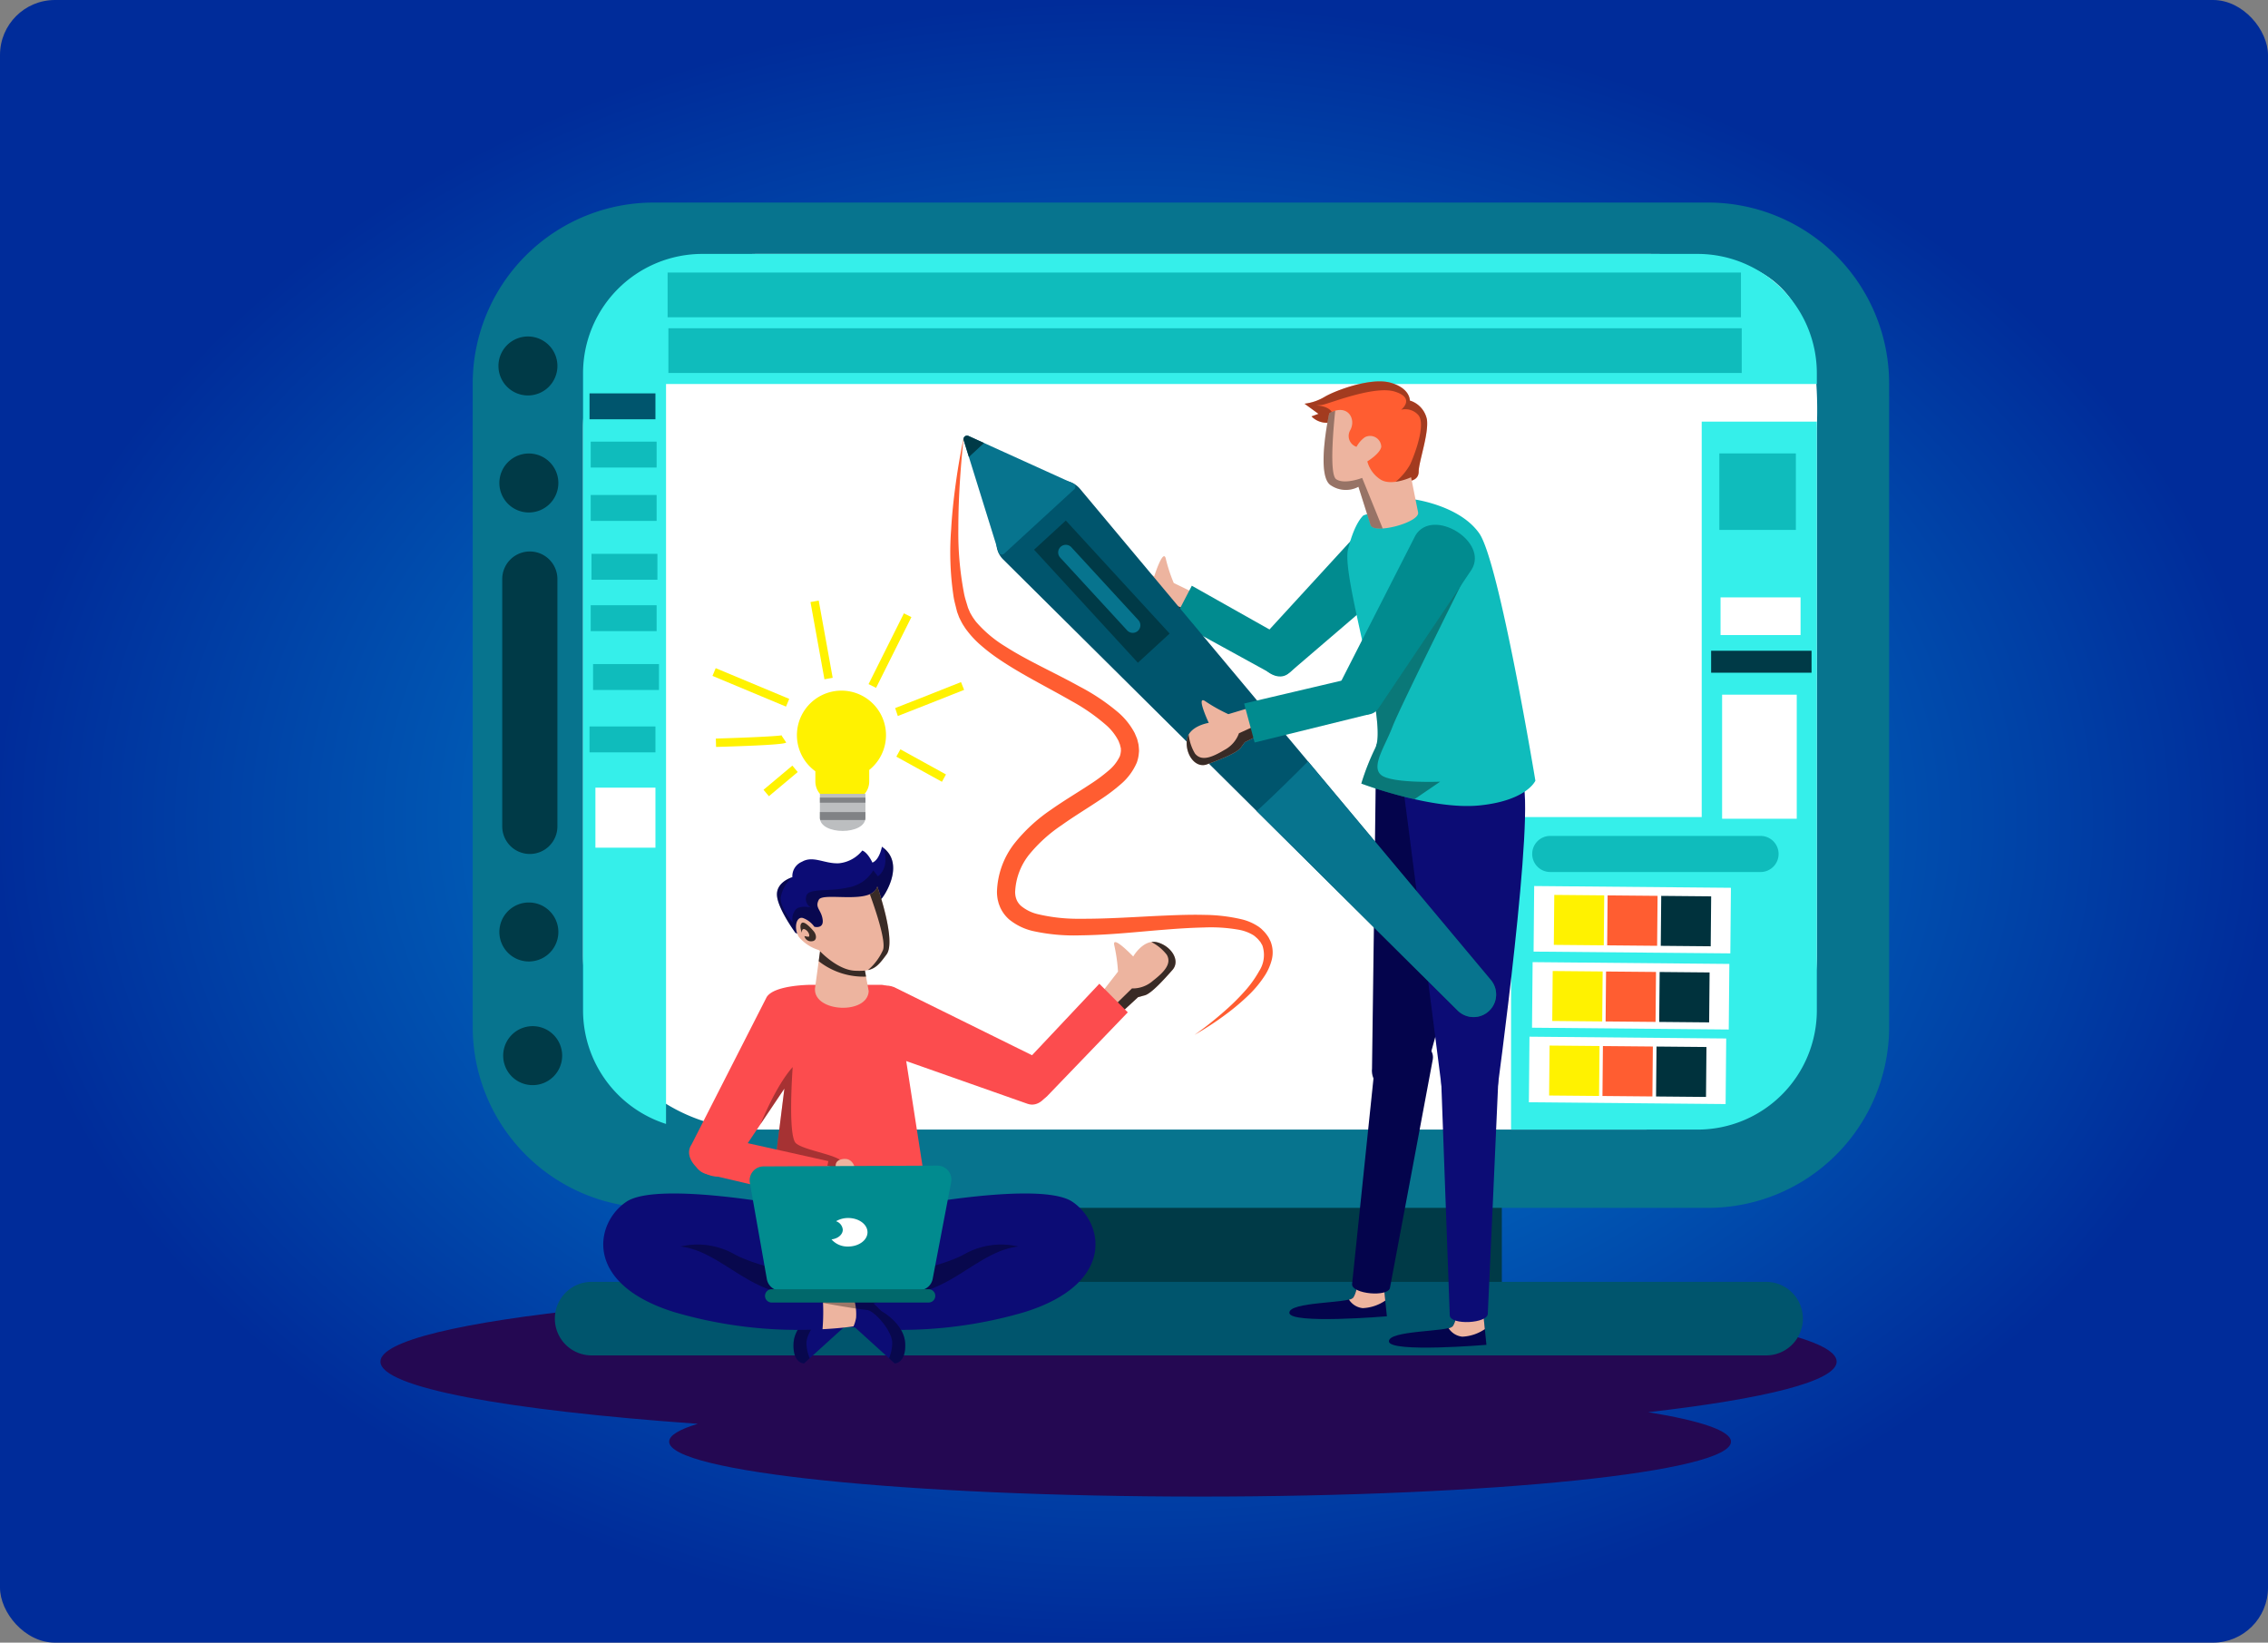 <svg xmlns="http://www.w3.org/2000/svg" xmlns:xlink="http://www.w3.org/1999/xlink" width="330" height="239" viewBox="0 0 330 239">
  <rect x="0" y="0" width="330" height="239" fill="#808080" stroke="none"/>
  <defs>
    <radialGradient id="radial-gradient" cx="0.5" cy="0.5" r="0.69" gradientTransform="translate(0.138 0.138) scale(0.724 0.724)" gradientUnits="objectBoundingBox">
      <stop offset="0" stop-color="#0094d6"/>
      <stop offset="1" stop-color="#002c9a"/>
    </radialGradient>
  </defs>
  <g id="Group_6597" data-name="Group 6597" transform="translate(-395 -1653)">
    <rect id="Rectangle_451" data-name="Rectangle 451" width="330" height="239" rx="8" transform="translate(395 1653)" fill="url(#radial-gradient)"/>
    <g id="Group_1784" data-name="Group 1784" transform="translate(373.725 1542.597)">
      <path id="Path_5173" data-name="Path 5173" d="M314.021,406.506c0-6.053-47.432-10.959-105.942-10.959s-105.942,4.906-105.942,10.959c0,3.759,18.3,7.076,46.178,9.05-2.7.814-4.167,1.687-4.167,2.595,0,4.414,34.586,7.991,77.249,7.991s77.249-3.578,77.249-7.991c0-1.577-4.421-3.048-12.048-4.287C303.638,411.918,314.021,409.338,314.021,406.506Z" transform="translate(-25.507 -97.992)" fill="#240852"/>
      <g id="Group_1763" data-name="Group 1763" transform="translate(90.056 139.874)">
        <rect id="Rectangle_514" data-name="Rectangle 514" width="84.308" height="24.111" transform="translate(65.431 138.776)" fill="#003a47"/>
        <path id="Rectangle_515" data-name="Rectangle 515" d="M5.35,0H176.242a5.35,5.35,0,0,1,5.35,5.35v0a5.351,5.351,0,0,1-5.351,5.351H5.35A5.35,5.35,0,0,1,0,5.351v0A5.35,5.35,0,0,1,5.35,0Z" transform="translate(11.952 157.036)" fill="#00556d"/>
        <g id="Group_1762" data-name="Group 1762">
          <path id="Path_5302" data-name="Path 5302" d="M26.343,0H179.751a26.342,26.342,0,0,1,26.342,26.342v93.583a26.342,26.342,0,0,1-26.342,26.342H26.343A26.343,26.343,0,0,1,0,119.925V26.343A26.343,26.343,0,0,1,26.343,0Z" fill="#07748e"/>
          <path id="Path_5303" data-name="Path 5303" d="M25.341,0H154.178c14,0,26.31.55,25.341,25.341v76.725a25.341,25.341,0,0,1-25.341,25.341H25.341A25.341,25.341,0,0,1,0,102.066V25.341A25.341,25.341,0,0,1,25.341,0Z" transform="translate(16.055 7.474)" fill="#fff"/>
          <path id="Path_5214" data-name="Path 5214" d="M134.7,206.812a4.29,4.29,0,1,1-4.29-4.291A4.29,4.29,0,0,1,134.7,206.812Z" transform="translate(-122.375 -183.035)" fill="#003a47"/>
          <path id="Path_5215" data-name="Path 5215" d="M134.891,230.591A4.291,4.291,0,1,1,130.6,226.3,4.29,4.29,0,0,1,134.891,230.591Z" transform="translate(-122.43 -189.789)" fill="#003a47"/>
          <path id="Path_5216" data-name="Path 5216" d="M135.664,346.971a4.291,4.291,0,1,1-4.291-4.291A4.291,4.291,0,0,1,135.664,346.971Z" transform="translate(-122.649 -222.848)" fill="#003a47"/>
          <path id="Path_5217" data-name="Path 5217" d="M134.891,321.839a4.291,4.291,0,1,1-4.291-4.291A4.29,4.29,0,0,1,134.891,321.839Z" transform="translate(-122.43 -215.709)" fill="#003a47"/>
          <path id="Rectangle_518" data-name="Rectangle 518" d="M4.014,0h0A4.014,4.014,0,0,1,8.027,4.014V40a4.013,4.013,0,0,1-4.013,4.013h0A4.014,4.014,0,0,1,0,40V4.014A4.014,4.014,0,0,1,4.014,0Z" transform="translate(4.296 50.767)" fill="#003a47"/>
          <g id="Group_1758" data-name="Group 1758" transform="translate(16.055 7.474)">
            <path id="Path_5218" data-name="Path 5218" d="M359.655,219.825v57.537H331.914v45.469h27.135a17.357,17.357,0,0,0,17.358-17.358V219.825Z" transform="translate(-196.888 -195.424)" fill="#35efea"/>
            <path id="Path_5219" data-name="Path 5219" d="M155.389,204.664H322.833V203.1a17.358,17.358,0,0,0-17.358-17.358h-144.8A17.358,17.358,0,0,0,143.315,203.1v92.691a17.364,17.364,0,0,0,12.074,16.537Z" transform="translate(-143.315 -185.742)" fill="#35efea"/>
          </g>
          <rect id="Rectangle_519" data-name="Rectangle 519" width="11.131" height="11.131" transform="translate(181.39 36.499)" fill="#0fbcbc"/>
          <rect id="Rectangle_520" data-name="Rectangle 520" width="156.173" height="6.507" transform="translate(28.471 18.29)" fill="#0fbcbc"/>
          <rect id="Rectangle_521" data-name="Rectangle 521" width="9.589" height="3.767" transform="translate(16.998 27.765)" fill="#00556d"/>
          <rect id="Rectangle_522" data-name="Rectangle 522" width="9.589" height="3.767" transform="translate(17.169 34.786)" fill="#0fbcbc"/>
          <rect id="Rectangle_523" data-name="Rectangle 523" width="9.59" height="3.767" transform="translate(17.283 51.111)" fill="#0fbcbc"/>
          <rect id="Rectangle_524" data-name="Rectangle 524" width="9.589" height="3.768" transform="translate(17.169 58.589)" fill="#0fbcbc"/>
          <rect id="Rectangle_525" data-name="Rectangle 525" width="9.59" height="3.767" transform="translate(17.512 67.151)" fill="#0fbcbc"/>
          <rect id="Rectangle_526" data-name="Rectangle 526" width="9.589" height="3.767" transform="translate(16.998 76.227)" fill="#0fbcbc"/>
          <rect id="Rectangle_527" data-name="Rectangle 527" width="9.589" height="3.767" transform="translate(17.169 42.549)" fill="#0fbcbc"/>
          <rect id="Rectangle_528" data-name="Rectangle 528" width="156.173" height="6.507" transform="translate(28.357 10.184)" fill="#0fbcbc"/>
          <rect id="Rectangle_529" data-name="Rectangle 529" width="8.733" height="8.733" transform="translate(17.854 85.131)" fill="#fff"/>
          <g id="Group_1759" data-name="Group 1759" transform="translate(154.36 99.443)">
            <rect id="Rectangle_530" data-name="Rectangle 530" width="28.626" height="9.542" transform="matrix(1, 0.009, -0.009, 1, 0.087, 0)" fill="#fff"/>
            <rect id="Rectangle_531" data-name="Rectangle 531" width="7.267" height="7.267" transform="matrix(1, 0.009, -0.009, 1, 3.011, 1.293)" fill="#fff200"/>
            <rect id="Rectangle_532" data-name="Rectangle 532" width="7.266" height="7.267" transform="translate(18.572 1.435) rotate(0.524)" fill="#00323d"/>
            <rect id="Rectangle_533" data-name="Rectangle 533" width="7.267" height="7.267" transform="matrix(1, 0.009, -0.009, 1, 10.773, 1.364)" fill="#ff5d31"/>
          </g>
          <g id="Group_1760" data-name="Group 1760" transform="translate(154.132 110.517)">
            <rect id="Rectangle_534" data-name="Rectangle 534" width="28.626" height="9.542" transform="translate(0.087 0) rotate(0.523)" fill="#fff"/>
            <rect id="Rectangle_535" data-name="Rectangle 535" width="7.267" height="7.267" transform="translate(3.011 1.293) rotate(0.524)" fill="#fff200"/>
            <rect id="Rectangle_536" data-name="Rectangle 536" width="7.267" height="7.266" transform="translate(18.571 1.435) rotate(0.524)" fill="#00323d"/>
            <rect id="Rectangle_537" data-name="Rectangle 537" width="7.267" height="7.266" transform="matrix(1, 0.009, -0.009, 1, 10.773, 1.364)" fill="#ff5d31"/>
          </g>
          <g id="Group_1761" data-name="Group 1761" transform="translate(153.675 121.363)">
            <rect id="Rectangle_538" data-name="Rectangle 538" width="28.626" height="9.542" transform="translate(0.087 0) rotate(0.523)" fill="#fff"/>
            <rect id="Rectangle_539" data-name="Rectangle 539" width="7.266" height="7.267" transform="translate(3.012 1.293) rotate(0.524)" fill="#fff200"/>
            <rect id="Rectangle_540" data-name="Rectangle 540" width="7.267" height="7.266" transform="translate(18.572 1.435) rotate(0.524)" fill="#00323d"/>
            <rect id="Rectangle_541" data-name="Rectangle 541" width="7.267" height="7.266" transform="translate(10.773 1.364) rotate(0.523)" fill="#ff5d31"/>
          </g>
          <path id="Path_5220" data-name="Path 5220" d="M369.441,309.27h-30.6a2.625,2.625,0,0,1-2.625-2.626h0a2.624,2.624,0,0,1,2.625-2.625h30.6a2.625,2.625,0,0,1,2.625,2.625h0A2.625,2.625,0,0,1,369.441,309.27Z" transform="translate(-182.057 -211.866)" fill="#0fbcbc"/>
          <rect id="Rectangle_542" data-name="Rectangle 542" width="14.612" height="3.197" transform="translate(180.192 65.21)" fill="#003a47"/>
          <rect id="Rectangle_543" data-name="Rectangle 543" width="10.86" height="18.05" transform="translate(181.79 71.603)" fill="#fff"/>
          <rect id="Rectangle_544" data-name="Rectangle 544" width="11.644" height="5.48" transform="translate(181.562 57.447)" fill="#fff"/>
        </g>
      </g>
      <path id="Path_5225" data-name="Path 5225" d="M219.916,222.935s-.288,2.271-.55,6.254c-.132,1.99-.242,4.411-.243,7.177a46.562,46.562,0,0,0,.794,9.155,9.874,9.874,0,0,0,.294,1.213l.181.6.091.3.045.152.011.037c.007.022-.024-.062,0-.009l.033.077.265.617.284.493a4.894,4.894,0,0,0,.337.5,4.137,4.137,0,0,0,.384.494,17.89,17.89,0,0,0,4.15,3.447c3.219,2.059,7,3.719,10.8,5.822a30.383,30.383,0,0,1,5.64,3.79,10.322,10.322,0,0,1,2.352,2.97l.2.474.1.24.047.12s.067.231.046.157l.012.051.1.407c.016.072.034.126.049.213l.035.316c.02.211.034.424.043.635l-.056.571a5.47,5.47,0,0,1-.266,1.1,8.582,8.582,0,0,1-2.39,3.2,26.717,26.717,0,0,1-2.862,2.158c-1.934,1.3-3.877,2.461-5.678,3.75a21.588,21.588,0,0,0-4.747,4.3,9.338,9.338,0,0,0-2.031,5.473,4.317,4.317,0,0,0,.056.563l.069.276.094.259a2.522,2.522,0,0,0,.649.889,5.977,5.977,0,0,0,2.413,1.19,25.314,25.314,0,0,0,6.145.674c4.195.024,8.325-.293,12.263-.46,1.971-.084,3.9-.155,5.779-.106a24.766,24.766,0,0,1,5.492.643,7.567,7.567,0,0,1,2.542,1.13l.285.225s.093.083.068.062l.027.027.054.054.107.108a3.979,3.979,0,0,1,.433.471,5.668,5.668,0,0,1,.423.6c.1.209.217.414.3.627a4.327,4.327,0,0,1,.135,2.611,7.871,7.871,0,0,1-.913,2.133,16.159,16.159,0,0,1-2.553,3.089,32.662,32.662,0,0,1-2.535,2.185,43.493,43.493,0,0,1-3.828,2.655c-.913.566-1.413.841-1.413.841s.474-.32,1.33-.964,2.086-1.618,3.56-2.949a31.831,31.831,0,0,0,2.314-2.319,16.259,16.259,0,0,0,2.214-3.056,4.3,4.3,0,0,0,.466-3.723c-.07-.143-.162-.277-.237-.418s-.194-.238-.283-.362a3.134,3.134,0,0,0-.4-.4l-.112-.1-.057-.052-.028-.025c-.043-.04.027.024.011.011l-.2-.145a6.145,6.145,0,0,0-2.076-.786,23.317,23.317,0,0,0-5.127-.339c-1.813.039-3.7.158-5.647.315-3.9.3-8.019.785-12.393.83a27.586,27.586,0,0,1-6.8-.621,8.482,8.482,0,0,1-3.505-1.7,5.167,5.167,0,0,1-1.314-1.793c-.068-.175-.137-.351-.2-.528l-.139-.538a6.579,6.579,0,0,1-.112-1.111,12,12,0,0,1,2.529-7.068,24.01,24.01,0,0,1,5.312-4.906c1.924-1.355,3.913-2.527,5.766-3.752a24.07,24.07,0,0,0,2.587-1.917,6.126,6.126,0,0,0,1.685-2.127,2.86,2.86,0,0,0,.127-.533l.035-.265a1.134,1.134,0,0,1-.014-.2l.006-.1c-.006-.051-.029-.131-.043-.2l-.1-.408-.2-.517a7.812,7.812,0,0,0-1.723-2.235,28.224,28.224,0,0,0-5.1-3.562c-3.656-2.1-7.415-3.93-10.747-6.219a25.549,25.549,0,0,1-2.39-1.839,13.817,13.817,0,0,1-2.065-2.175,5.509,5.509,0,0,1-.432-.616,6.272,6.272,0,0,1-.394-.655c-.12-.235-.246-.478-.349-.7l-.234-.629-.029-.078c.01.029-.031-.083-.03-.087l-.011-.042-.043-.17-.085-.338-.168-.672a11.14,11.14,0,0,1-.254-1.322,43.541,43.541,0,0,1-.3-9.475c.16-2.8.467-5.219.747-7.2s.569-3.532.765-4.587C219.8,223.5,219.916,222.935,219.916,222.935Z" transform="translate(-58.407 -48.959)" fill="#ff5d31"/>
      <g id="Group_1775" data-name="Group 1775" transform="translate(124.943 197.782)">
        <g id="Group_1767" data-name="Group 1767" transform="translate(12.286 13.107)">
          <path id="Path_5226" data-name="Path 5226" d="M199.74,280.976a6.48,6.48,0,1,0-10.278,5.249V287.7a2.807,2.807,0,0,0,2.807,2.807H194.5A2.807,2.807,0,0,0,197.3,287.7v-1.667A6.465,6.465,0,0,0,199.74,280.976Z" transform="translate(-186.779 -274.495)" fill="#fff200"/>
          <path id="Path_5227" data-name="Path 5227" d="M198.074,298.947c0,2.559-6.625,2.559-6.625,0V295.48h6.625Z" transform="translate(-188.106 -280.456)" fill="#bcbec0"/>
          <g id="Group_1766" data-name="Group 1766" transform="translate(3.343 15.561)">
            <rect id="Rectangle_545" data-name="Rectangle 545" width="6.625" height="0.743" fill="#808285"/>
            <path id="Path_5228" data-name="Path 5228" d="M198.074,300v-.825h-6.625V300a1.37,1.37,0,0,0,.044.33h6.537A1.369,1.369,0,0,0,198.074,300Z" transform="translate(-191.449 -297.066)" fill="#808285"/>
          </g>
        </g>
        <g id="Group_1768" data-name="Group 1768" transform="translate(0 9.837)">
          <rect id="Rectangle_546" data-name="Rectangle 546" width="1.219" height="11.593" transform="translate(0 1.125) rotate(-67.328)" fill="#fff200"/>
        </g>
        <g id="Group_1769" data-name="Group 1769" transform="translate(14.259 0)">
          <rect id="Rectangle_547" data-name="Rectangle 547" width="1.218" height="11.42" transform="translate(0 0.217) rotate(-10.244)" fill="#fff200"/>
        </g>
        <g id="Group_1770" data-name="Group 1770" transform="translate(22.71 1.866)">
          <rect id="Rectangle_548" data-name="Rectangle 548" width="11.505" height="1.219" transform="matrix(0.447, -0.895, 0.895, 0.447, 0, 10.292)" fill="#fff200"/>
        </g>
        <g id="Group_1771" data-name="Group 1771" transform="translate(26.581 11.864)">
          <path id="Path_5229" data-name="Path 5229" d="M207.131,277.694l-.385-1.156c.308-.1,5.9-2.317,9.581-3.779l.45,1.132C215.833,274.266,207.541,277.557,207.131,277.694Z" transform="translate(-206.746 -272.759)" fill="#fff200"/>
        </g>
        <g id="Group_1772" data-name="Group 1772" transform="translate(0.488 19.587)">
          <path id="Path_5230" data-name="Path 5230" d="M170.335,285.257l-.035-1.218c4.283-.122,9.127-.336,9.672-.493a.411.411,0,0,0-.108.054l.676,1.015C180.375,284.724,179.988,284.982,170.335,285.257Z" transform="translate(-170.3 -283.546)" fill="#fff200"/>
        </g>
        <g id="Group_1773" data-name="Group 1773" transform="translate(7.426 24.014)">
          <rect id="Rectangle_549" data-name="Rectangle 549" width="5.478" height="1.219" transform="matrix(0.766, -0.642, 0.642, 0.766, 0, 3.519)" fill="#fff200"/>
        </g>
        <g id="Group_1774" data-name="Group 1774" transform="translate(26.751 21.646)">
          <rect id="Rectangle_550" data-name="Rectangle 550" width="1.219" height="7.575" transform="translate(0 1.067) rotate(-61.147)" fill="#fff200"/>
        </g>
      </g>
      <g id="Group_1781" data-name="Group 1781" transform="translate(161.471 165.894)">
        <path id="Path_5231" data-name="Path 5231" d="M297.036,392.943s-.277,2.7-.9,3.53-9.411.554-9.273,2.215,14.187.485,14.187.485l-.623-6.091-3.114-.069Z" transform="translate(-239.451 -263.146)" fill="#04044c"/>
        <g id="Group_1776" data-name="Group 1776" transform="translate(51.475 129.797)">
          <path id="Path_5232" data-name="Path 5232" d="M300.979,397.984a6.256,6.256,0,0,0,3.28-1.1l-.388-3.8-3.114-.069-.277-.07s-.277,2.7-.9,3.53a1.131,1.131,0,0,1-.6.268A2.681,2.681,0,0,0,300.979,397.984Z" transform="translate(-294.369 -392.943)" fill="#edb49f"/>
          <path id="Path_5233" data-name="Path 5233" d="M292.538,402.185c.488.013,1,.017,1.521.015Z" transform="translate(-292.538 -395.568)" fill="#edb49f"/>
        </g>
        <path id="Path_5234" data-name="Path 5234" d="M317.271,398.743s-.277,2.7-.9,3.53-9.412.553-9.273,2.215,14.186.484,14.186.484l-.623-6.09-3.114-.069Z" transform="translate(-245.199 -264.793)" fill="#04044c"/>
        <g id="Group_1777" data-name="Group 1777" transform="translate(65.961 133.95)">
          <path id="Path_5235" data-name="Path 5235" d="M321.214,403.784a6.268,6.268,0,0,0,3.28-1.1l-.389-3.8-3.114-.069-.276-.069s-.277,2.7-.9,3.53a1.154,1.154,0,0,1-.595.268A2.68,2.68,0,0,0,321.214,403.784Z" transform="translate(-314.604 -398.743)" fill="#edb49f"/>
          <path id="Path_5236" data-name="Path 5236" d="M312.772,407.985c.488.013,1,.017,1.521.015Z" transform="translate(-312.772 -401.368)" fill="#edb49f"/>
        </g>
        <path id="Path_5237" data-name="Path 5237" d="M302.575,246.7,284.811,261.93c-2.338,1.995-6.507-2.892-4.168-4.886l15.648-17.061C299.659,236.832,305.943,243.548,302.575,246.7Z" transform="translate(-237.488 -219.463)" fill="#018b8f"/>
        <g id="Group_1778" data-name="Group 1778" transform="translate(22.563 25.436)">
          <path id="Path_5238" data-name="Path 5238" d="M264.441,253.143l-4.263-2.076a22.9,22.9,0,0,1-1.167-3.578c-.391-1.456-1.675,2.62-1.675,2.62s-2.406-1.62-3.919-.278-1.776,3.731-.184,4.388,4.112,1.666,5.049,1.479l.936-.187,4.106,1.214Z" transform="translate(-252.155 -247.174)" fill="#edb49f"/>
          <path id="Path_5239" data-name="Path 5239" d="M253.417,250.718a2.048,2.048,0,0,1,.744-.417,6.45,6.45,0,0,0-1.15,2.559c-.089,1.428,1.375,1.992,3.356,2.4a4.262,4.262,0,0,0,3.1-.337l4.261,1.4-.4,1.287-4.106-1.214-.936.187c-.938.187-3.456-.823-5.049-1.479S251.9,252.062,253.417,250.718Z" transform="translate(-252.155 -248.062)" opacity="0.76"/>
          <path id="Path_5240" data-name="Path 5240" d="M280.009,261.064,266,253.173l-2.607,5.007,14.305,7.855C280.761,267.461,283.074,262.491,280.009,261.064Z" transform="translate(-255.346 -248.878)" fill="#018b8f"/>
        </g>
        <path id="Path_5241" data-name="Path 5241" d="M304.222,284.974c.059.567-.57,46.605-.57,46.605-.44,4.193,7.273,5,7.714.81,0,0,11.676-41.124,10.143-45.115C322.2,282.061,304.916,279.759,304.222,284.974Z" transform="translate(-244.215 -231.639)" fill="#04044c"/>
        <path id="Path_5242" data-name="Path 5242" d="M299.609,380.85c-.133,1.475,5.387,1.975,5.521.5,0,0,6.171-32.816,6.229-33.227.465-3.288-7.758-4.45-8.223-1.161Z" transform="translate(-243.071 -249.527)" fill="#04044c"/>
        <path id="Path_5243" data-name="Path 5243" d="M309.792,291.209c.138.553,5.952,46.228,5.952,46.228.15,4.213,7.9,3.936,7.751-.277,0,0,5.813-42.352,3.736-46.089C327.19,285.81,309.75,285.948,309.792,291.209Z" transform="translate(-245.964 -233.106)" fill="#0c0c75"/>
        <path id="Path_5244" data-name="Path 5244" d="M318.964,386.951c.074,1.48,5.611,1.2,5.536-.276,0,0,1.522-33.356,1.522-33.772,0-3.322-8.3-3.322-8.3,0Z" transform="translate(-248.216 -251.064)" fill="#0c0c75"/>
        <path id="Path_5245" data-name="Path 5245" d="M301,237.931s-1.292.969-2.262,4.982,5.814,24.775,4.014,28.789a35.321,35.321,0,0,0-2.076,5.26s10.242,3.875,17.162,3.183,8.166-3.6,8.166-3.6-5.259-31.834-8.166-35.986-9.688-4.983-9.688-4.983Z" transform="translate(-242.796 -218.445)" fill="#0fbcbc"/>
        <path id="Path_5246" data-name="Path 5246" d="M304.8,226.243c.277-.092,1.754-.092,1.754-1.476s1.475-5.444,1.2-7.566a3.617,3.617,0,0,0-2.491-2.769s.092-1.753-2.768-2.583-8.028,1.107-9.6,2.03a7.41,7.41,0,0,1-2.953,1.015l2.03,1.476-1.015.369a3.106,3.106,0,0,0,2.4.923c1.661,0,1.384,3.968,2.86,4.429s2.861,4.43,4.8,4.8A6.352,6.352,0,0,0,304.8,226.243Z" transform="translate(-240.326 -211.647)" fill="#ff5d31"/>
        <path id="Path_5247" data-name="Path 5247" d="M307.752,217.2a3.617,3.617,0,0,0-2.491-2.769s.092-1.753-2.768-2.583-8.028,1.107-9.6,2.03a7.41,7.41,0,0,1-2.953,1.015l2.03,1.476-1.015.369a3.106,3.106,0,0,0,2.4.923.892.892,0,0,1,.444.123,2.229,2.229,0,0,0,.165-1.6c-.553-1.038-2.353-1.038-2.353-1.038l.83-.069c.831-.069,7.612-2.906,10.657-1.937s.9,2.63.9,2.63a2.53,2.53,0,0,1,2.423.692c1.176,1.107-.139,5.121-1.108,7.266a8.977,8.977,0,0,1-3.091,3.227,6.832,6.832,0,0,0,2.574-.714c.277-.092,1.754-.092,1.754-1.476S308.029,219.322,307.752,217.2Z" transform="translate(-240.326 -211.647)" opacity="0.36"/>
        <path id="Path_5248" data-name="Path 5248" d="M294.643,217.928s-2.03,9.227.276,10.519a3.883,3.883,0,0,0,3.968.184l1.754,5.536c.393,1.476,7.313-.369,6.92-1.846l-1.015-5.075s-2.953,1.384-4.522.277a4.509,4.509,0,0,1-1.845-2.584s1.845-1.108,2.03-2.122a1.622,1.622,0,0,0-2.4-1.385,4.1,4.1,0,0,0-1.2,1.385,1.657,1.657,0,0,1-.923-2.4C298.611,218.758,297.319,216.451,294.643,217.928Z" transform="translate(-241.427 -213.297)" fill="#edb49f"/>
        <g id="Group_1779" data-name="Group 1779" transform="translate(0 7.893)">
          <path id="Path_5249" data-name="Path 5249" d="M228.393,238.528l6.348-5.83a3.286,3.286,0,0,1,4.742.311l59.79,71.47a3.285,3.285,0,0,1-.3,4.528h0a3.285,3.285,0,0,1-4.537-.088L228.3,243.281A3.286,3.286,0,0,1,228.393,238.528Z" transform="translate(-222.54 -225.274)" fill="#00556d"/>
          <path id="Path_5250" data-name="Path 5250" d="M226.556,239.839l10.194-9.363a.509.509,0,0,0-.133-.838l-15.255-6.919a.51.51,0,0,0-.7.616l5.062,16.282A.509.509,0,0,0,226.556,239.839Z" transform="translate(-220.64 -222.672)" fill="#07748e"/>
          <path id="Path_5251" data-name="Path 5251" d="M223.619,223.742l-2.257-1.024a.51.51,0,0,0-.7.616l.76,2.444C222.07,225.188,222.934,224.382,223.619,223.742Z" transform="translate(-220.64 -222.672)" fill="#003a47"/>
          <rect id="Rectangle_551" data-name="Rectangle 551" width="6.274" height="22.329" transform="translate(29.989 28.798) rotate(137.434)" fill="#003a47"/>
          <path id="Rectangle_552" data-name="Rectangle 552" d="M1.108,0h0A1.106,1.106,0,0,1,2.214,1.106V15.5a1.107,1.107,0,0,1-1.107,1.107h0A1.107,1.107,0,0,1,0,15.5V1.108A1.108,1.108,0,0,1,1.108,0Z" transform="matrix(-0.736, 0.677, -0.677, -0.736, 26.188, 27.652)" fill="#07748e"/>
          <path id="Path_5252" data-name="Path 5252" d="M280.218,296.1l29.244,29.024a3.286,3.286,0,0,0,4.835-4.44l-26.615-31.816C285.28,291.288,282.513,294.015,280.218,296.1Z" transform="translate(-237.563 -241.475)" fill="#07748e"/>
        </g>
        <path id="Path_5253" data-name="Path 5253" d="M301.479,280.477a64.79,64.79,0,0,0,7.74,2.274l3.734-2.55s-7.059.277-8.582-.969.554-4.152,1.662-7.059S317.8,247.952,317.8,247.952l-14.257,15.363s-.447.11-1.1.238c1.086,5.2,1.879,9.954,1.112,11.663A35.316,35.316,0,0,0,301.479,280.477Z" transform="translate(-243.603 -221.96)" opacity="0.36"/>
        <path id="Path_5254" data-name="Path 5254" d="M316.187,247.3l-13.564,20.207c-1.788,2.65-7.325-1.087-5.536-3.737l10.934-21.453C310.52,238.222,318.686,243.2,316.187,247.3Z" transform="translate(-242.256 -219.925)" fill="#018b8f"/>
        <g id="Group_1780" data-name="Group 1780" transform="translate(32.467 42.908)">
          <path id="Path_5255" data-name="Path 5255" d="M276.78,277.052l-4.725,1.414a23.885,23.885,0,0,1-3.413-1.917c-1.325-.839.561,3.185.561,3.185s-2.982.454-3.194,2.548,1.267,4.105,2.949,3.487,4.321-1.62,4.906-2.423l.586-.8,4-1.962Z" transform="translate(-265.989 -272.958)" fill="#edb49f"/>
          <path id="Path_5256" data-name="Path 5256" d="M266.009,283.423a2.089,2.089,0,0,1,.275-.843,6.718,6.718,0,0,0,.922,2.769c.938,1.155,2.456.556,4.261-.525a4.438,4.438,0,0,0,2.133-2.439l4.248-1.93.6,1.269-4,1.962-.586.8c-.586.8-3.225,1.8-4.906,2.423S265.8,285.516,266.009,283.423Z" transform="translate(-265.989 -274.1)" opacity="0.76"/>
          <path id="Path_5257" data-name="Path 5257" d="M293.948,271.717l-16.281,3.825,1.53,5.669,16.481-4.062C299.029,276.083,297.3,270.65,293.948,271.717Z" transform="translate(-269.306 -271.579)" fill="#018b8f"/>
        </g>
        <path id="Path_5258" data-name="Path 5258" d="M299.427,227.384s-2.583,1.015-3.783.185c-1.057-.732-.323-8.195-.133-9.959a4.1,4.1,0,0,0-.868.362s-2.03,9.227.276,10.519a3.883,3.883,0,0,0,3.968.184l1.754,5.536c.119.448.841.589,1.776.528Z" transform="translate(-241.427 -213.341)" opacity="0.36"/>
      </g>
      <g id="Group_1783" data-name="Group 1783" transform="translate(109.05 233.596)">
        <path id="Path_5259" data-name="Path 5259" d="M202.563,378.573s19.515-3.737,24.083-.692,6.367,11.9-6.92,16.056a63.923,63.923,0,0,1-26.159,2.076l-5.952,5.4s-1.661,0-1.523-2.907,3.46-4.706,3.46-4.706l1.661-1.661,12.18-1.384-9.551.138s-.415-10.934,0-11.073S202.563,378.573,202.563,378.573Z" transform="translate(-158.403 -326.23)" fill="#0c0c75"/>
        <path id="Path_5260" data-name="Path 5260" d="M189.552,396.745l1.661-1.661,12.18-1.384-9.551.138s-.032-.836-.069-2.046c.4.027.773.054,1.12.08,3.691.277,12.549-1.383,16.24-3.506a10.9,10.9,0,0,1,7.658-1.015c-4.336.461-7.935,4.245-12.272,6s-13.748,3.137-14.856,3.229-3.691,3.045-3.691,4.8a5.589,5.589,0,0,0,.477,2.222l-.836.759s-1.661,0-1.523-2.907S189.552,396.745,189.552,396.745Z" transform="translate(-158.403 -329.178)" opacity="0.34"/>
        <path id="Path_5261" data-name="Path 5261" d="M247.807,333.77l3.026-3.894A23.853,23.853,0,0,0,250.28,326c-.3-1.539,2.766,1.675,2.766,1.675s1.5-2.616,3.53-2.057,3.37,2.666,2.185,4.011-3.073,3.443-4.032,3.7l-.961.256-3.274,3.018Z" transform="translate(-175.936 -311.701)" fill="#edb49f"/>
        <path id="Path_5262" data-name="Path 5262" d="M257.259,325.62a2.108,2.108,0,0,0-.886-.048,6.717,6.717,0,0,1,2.248,1.861c.738,1.292-.369,2.491-2.03,3.783a4.433,4.433,0,0,1-3.045,1.107l-3.335,3.262.966,1.017,3.274-3.018.961-.256c.959-.256,2.848-2.355,4.032-3.7S259.288,326.179,257.259,325.62Z" transform="translate(-176.619 -311.703)" opacity="0.76"/>
        <path id="Path_5263" data-name="Path 5263" d="M174.881,378.573s-19.516-3.737-24.083-.692-6.367,11.9,6.92,16.056a63.92,63.92,0,0,0,26.158,2.076l5.952,5.4s1.661,0,1.523-2.907-3.46-4.706-3.46-4.706l-1.661-1.661-12.18-1.384,9.55.138s.415-10.934,0-11.073S174.881,378.573,174.881,378.573Z" transform="translate(-147.42 -326.23)" fill="#0c0c75"/>
        <path id="Path_5264" data-name="Path 5264" d="M200.765,343.543l22.954,8.089c3.018,1.055,5.222-5.251,2.2-6.306l-21.591-10.659C199.879,332.878,196.312,341.754,200.765,343.543Z" transform="translate(-161.992 -314.227)" fill="#fc4c4e"/>
        <path id="Path_5265" data-name="Path 5265" d="M231.883,346.237l11.464-12.177,4.141,4.162-11.769,12.232C233.118,352.821,229.281,348.6,231.883,346.237Z" transform="translate(-171.166 -314.122)" fill="#fc4c4e"/>
        <path id="Path_5266" data-name="Path 5266" d="M199.463,364.745l-4.417-28.468a2.362,2.362,0,0,0-2.334-2H182.7c-.644,0-5.512.091-6.554,1.8l-10.934,21.453c-1.788,2.65,3.748,6.387,5.536,3.737l7.98-11.889-1.924,15.393a2.352,2.352,0,0,0,1.275,2.4,21.365,21.365,0,0,0,20.137.034A2.352,2.352,0,0,0,199.463,364.745Z" transform="translate(-152.374 -314.184)" fill="#fc4c4e"/>
        <path id="Path_5267" data-name="Path 5267" d="M197.856,313.851c.2-.039,3.8-5.109.138-7.64,0,0-.336,1.9-1.384,2.313,0,0-.63-1.428-1.47-1.759a4.981,4.981,0,0,1-3.376,1.854c-2.091.124-3.753-1.174-5.4-.22a2.269,2.269,0,0,0-1.4,2.244s-2.338.666-2.24,2.621,2.684,5.471,2.684,5.471a4.411,4.411,0,0,0,3.351.2c1.483-.712.3-3.514,1.014-4.215S197.856,313.851,197.856,313.851Z" transform="translate(-157.448 -306.211)" fill="#0c0c75"/>
        <path id="Path_5268" data-name="Path 5268" d="M191.344,325.8l-.9,6.643c-.153,3.455,7.667,3.8,7.82.346l-1.038-5.675-5.606-1.246" transform="translate(-159.641 -311.777)" fill="#edb49f"/>
        <path id="Path_5269" data-name="Path 5269" d="M198.246,306.478c.306,1.01.639,2.953-.825,4.119l-.692-.865a5.218,5.218,0,0,1-3.668,2.491c-2.837.658-5.71.035-6.055,1.211a1.426,1.426,0,0,0,.657,1.7s-1.8-.45-2.353.484a2.108,2.108,0,0,0-.276,1.7s-1.834-2.041-1.765-3.633a4.948,4.948,0,0,1,1.7-2.957s-2.338.666-2.24,2.621,2.684,5.47,2.684,5.47a4.411,4.411,0,0,0,3.351.2c1.483-.712.3-3.514,1.014-4.215s8.08-.864,8.08-.864C198.055,313.888,201.481,309.064,198.246,306.478Z" transform="translate(-157.448 -306.287)" opacity="0.32"/>
        <path id="Path_5270" data-name="Path 5270" d="M198.094,330.677l-.651-3.558-5.606-1.246-.276-.069-.356,2.629A10.544,10.544,0,0,0,198.094,330.677Z" transform="translate(-159.857 -311.777)" opacity="0.76"/>
        <path id="Path_5271" data-name="Path 5271" d="M198.419,314.285s2.806,7.915,1.356,9.889-1.982,2.5-4.614,2.376-5.236-3-5.236-3a6.2,6.2,0,0,1-2.907-1.9c-.807-1.253-.4-3.164.667-2.738a3.52,3.52,0,0,1,1.581,1.244s1.41.361,1.2-1.078-1.171-1.676-.554-2.854S197.685,317.036,198.419,314.285Z" transform="translate(-158.547 -308.505)" fill="#edb49f"/>
        <path id="Path_5272" data-name="Path 5272" d="M189.4,322.861s-1.246-1.523-1.7-1.177,0,1.418,0,1.418-.035-.76.519-.449.692,1.038.45,1.038a2.572,2.572,0,0,1-.589-.1.962.962,0,0,0,1.038.762C190.026,324.314,189.818,323.31,189.4,322.861Z" transform="translate(-158.807 -310.592)" opacity="0.76"/>
        <path id="Path_5273" data-name="Path 5273" d="M202.571,314.285a1.725,1.725,0,0,1-1.083,1.131c.89,2.441,2.38,6.89,1.911,8.125a8.21,8.21,0,0,1-2.19,2.918c1.141-.24,1.708-.911,2.718-2.286C205.377,322.2,202.571,314.285,202.571,314.285Z" transform="translate(-162.699 -308.505)" opacity="0.76"/>
        <path id="Path_5274" data-name="Path 5274" d="M190.143,371.477c2.307-.646,1.292-5.259,1.2-6.458s-5.629-1.846-6.829-2.952-.461-11.073-.461-11.073c-1.936,2.17-3.684,5.9-4.7,8.339l3.494-5.206-1.924,15.393a2.352,2.352,0,0,0,1.275,2.4,22.569,22.569,0,0,0,10.653,2.522C191.217,373.581,188.468,371.946,190.143,371.477Z" transform="translate(-156.49 -318.932)" opacity="0.34"/>
        <path id="Path_5275" data-name="Path 5275" d="M187.258,369.934l5,1.019s-.382-1.181,1.183-1.292,1.693,1.867,1.693,1.867,3.016.032,3.52,2.076-.681,4.243-2.432,3.865-4.505-1-5.2-1.712l-.692-.713L186.1,373.66Z" transform="translate(-158.407 -324.233)" fill="#edb49f"/>
        <path id="Path_5276" data-name="Path 5276" d="M167.932,370.573l16.285,3.813,1.15-5.758-16.568-3.69C165.323,364.4,164.457,370.038,167.932,370.573Z" transform="translate(-152.618 -322.883)" fill="#fc4c4e"/>
        <path id="Path_5277" data-name="Path 5277" d="M196.488,401.838a5.1,5.1,0,0,0,.377-1.257,7.852,7.852,0,0,0-.356-2.9l-4.536-.515a29.8,29.8,0,0,1,.005,5.087C194.551,402.121,196.209,401.88,196.488,401.838Z" transform="translate(-160.076 -332.049)" fill="#edb49f"/>
        <path id="Path_5278" data-name="Path 5278" d="M192.346,396.745l-1.661-1.661-12.18-1.384,9.55.138s.031-.836.069-2.046c-.4.027-.773.054-1.12.08-3.691.277-12.549-1.383-16.24-3.506a10.9,10.9,0,0,0-7.658-1.015c4.336.461,7.935,4.245,12.272,6s13.749,3.137,14.856,3.229,3.691,3.045,3.691,4.8a5.589,5.589,0,0,1-.477,2.222l.836.759s1.661,0,1.523-2.907S192.346,396.745,192.346,396.745Z" transform="translate(-151.876 -329.178)" opacity="0.34"/>
        <g id="Group_1782" data-name="Group 1782" transform="translate(21.296 46.402)">
          <path id="Path_5279" data-name="Path 5279" d="M206.487,373.435,203.8,387.509a2.03,2.03,0,0,1-1.977,1.65c-4.317.034-15.837.117-20.179.059a2.028,2.028,0,0,1-1.97-1.677L177.2,373.525a2.031,2.031,0,0,1,1.99-2.385l25.3-.116A2.031,2.031,0,0,1,206.487,373.435Z" transform="translate(-177.165 -371.024)" fill="#018b8f"/>
          <path id="Rectangle_553" data-name="Rectangle 553" d="M.968,0H23.806a.969.969,0,0,1,.969.969v0a.969.969,0,0,1-.969.969H.968A.968.968,0,0,1,0,.969v0A.968.968,0,0,1,.968,0Z" transform="translate(2.241 17.982)" fill="#01686b"/>
          <path id="Path_5280" data-name="Path 5280" d="M196.233,381.667a3.44,3.44,0,0,0-1.765.47,1.425,1.425,0,0,1,.981,1.236c0,.714-.712,1.3-1.64,1.408a3.085,3.085,0,0,0,2.423,1.037c1.554,0,2.814-.929,2.814-2.076S197.788,381.667,196.233,381.667Z" transform="translate(-181.893 -374.047)" fill="#fff"/>
        </g>
      </g>
    </g>
  </g>
</svg>
